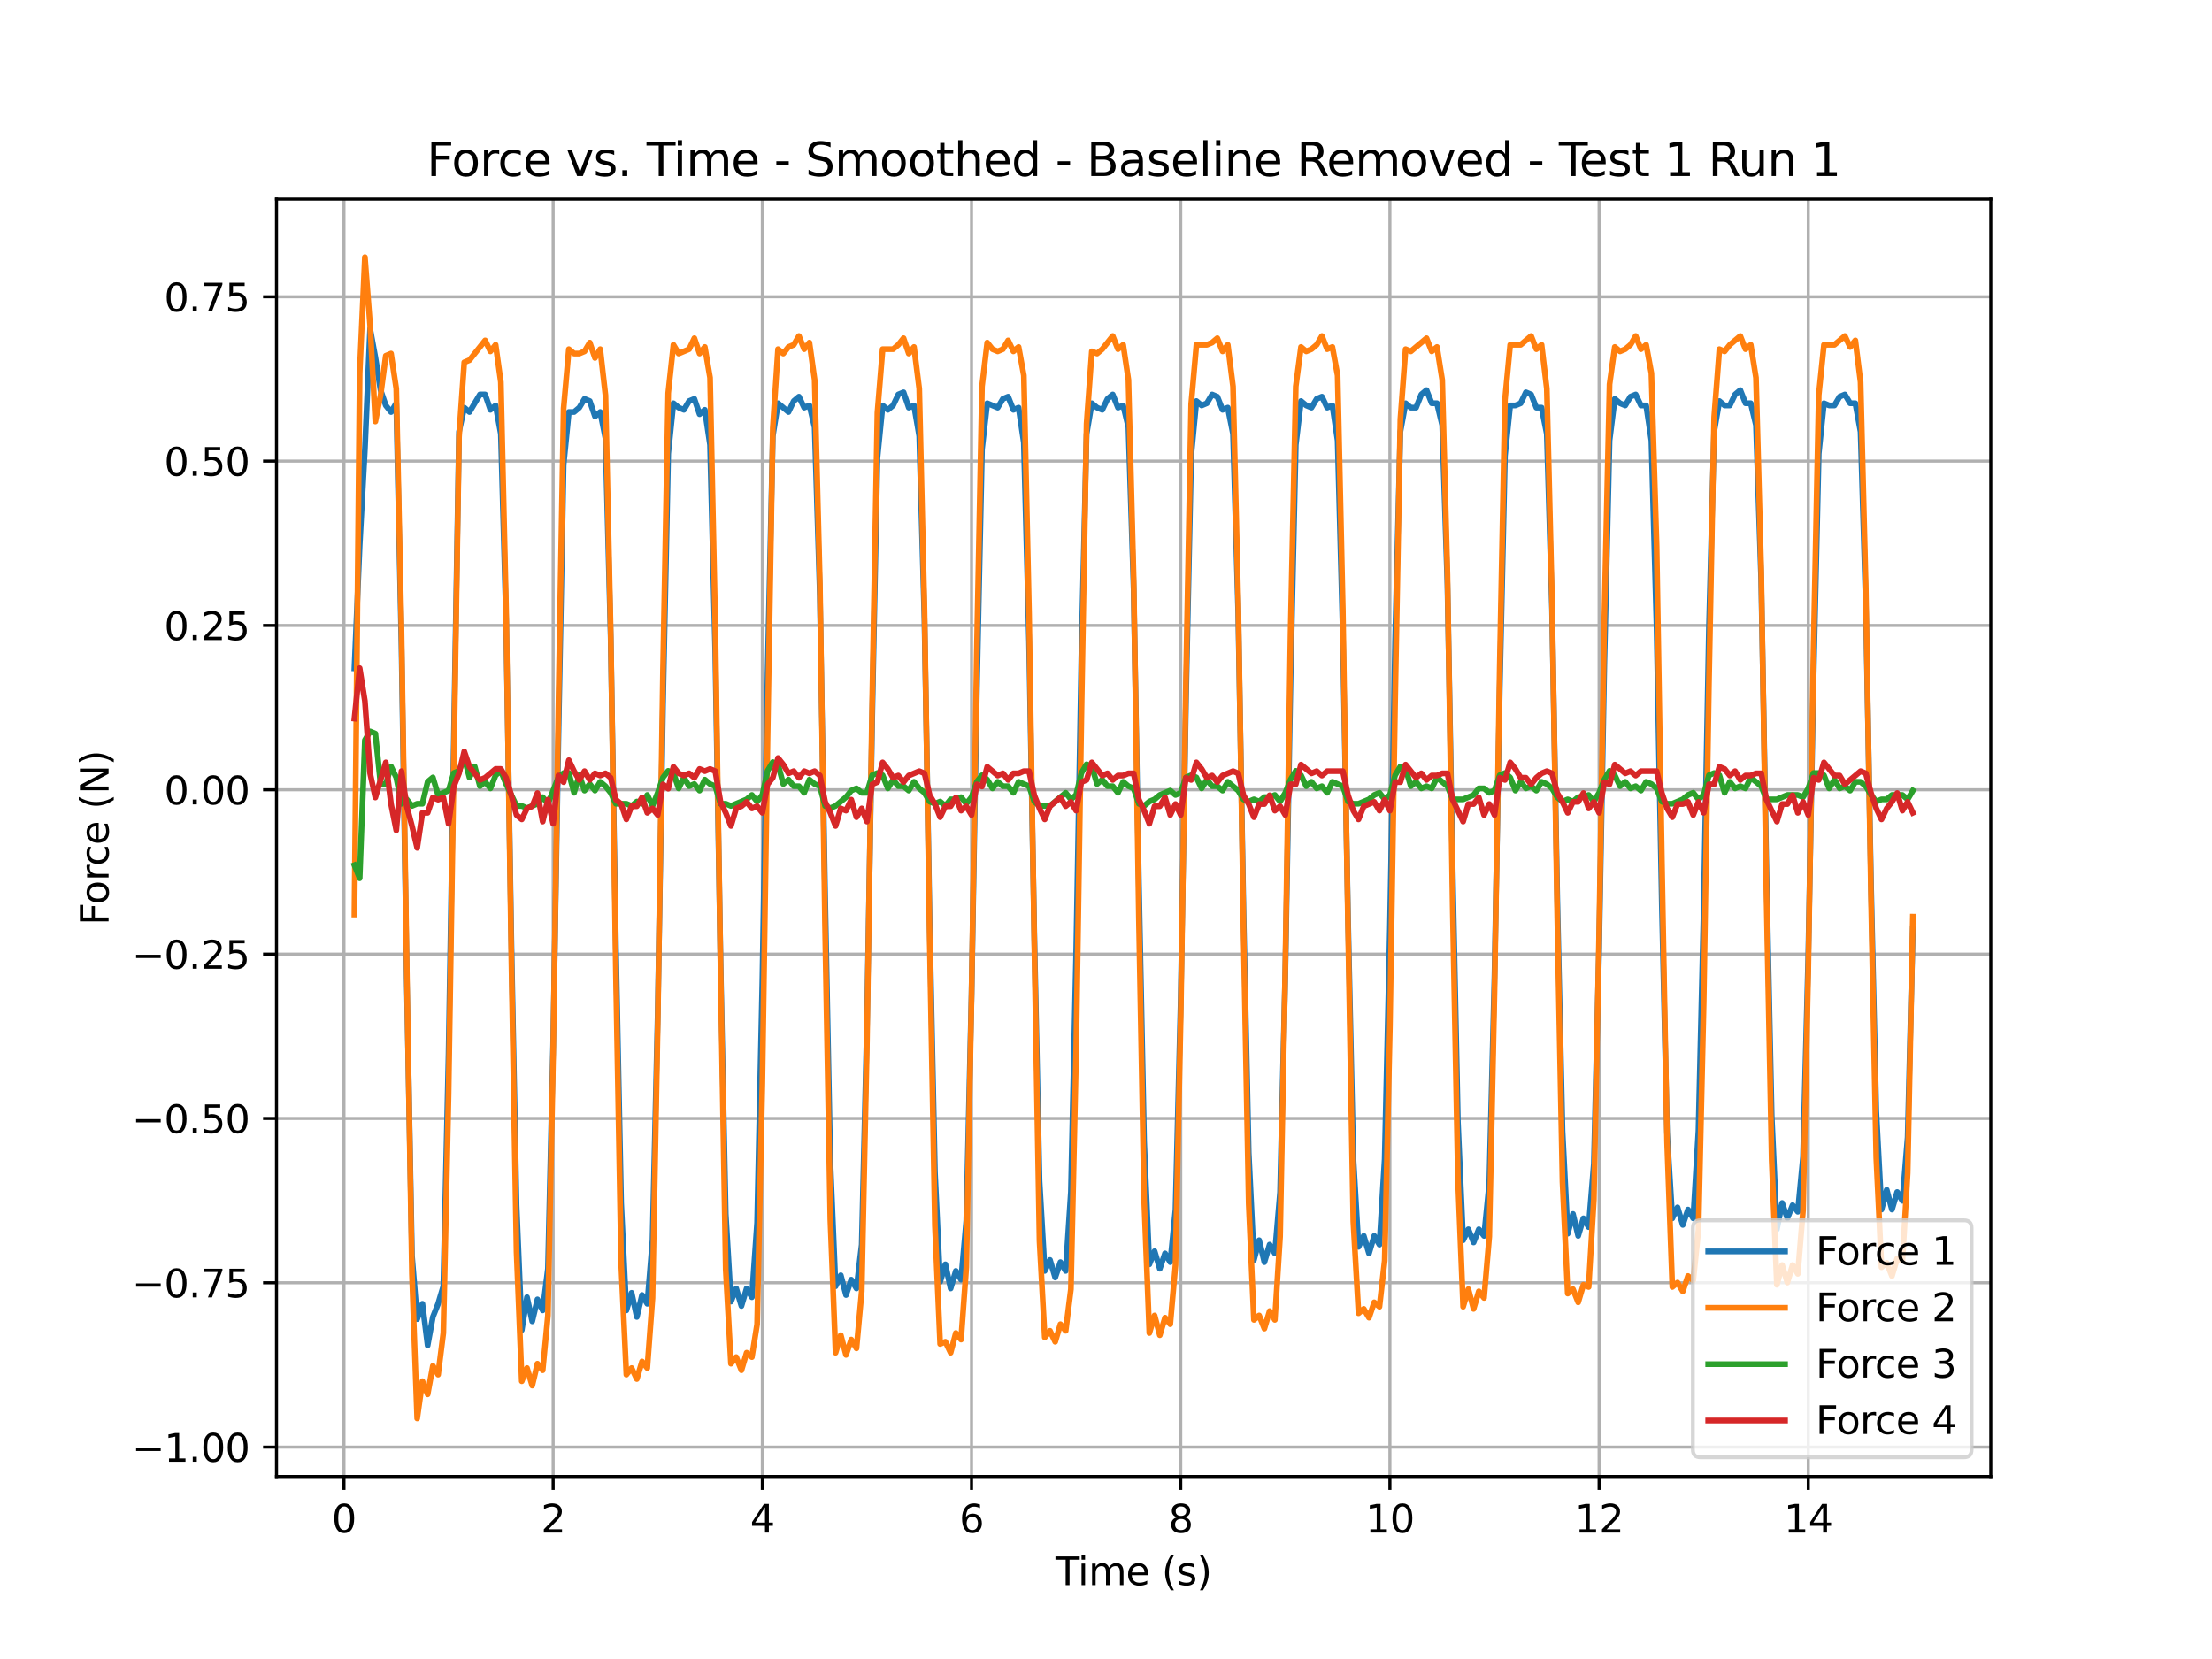 <?xml version="1.0" encoding="utf-8" standalone="no"?>
<!DOCTYPE svg PUBLIC "-//W3C//DTD SVG 1.1//EN"
  "http://www.w3.org/Graphics/SVG/1.1/DTD/svg11.dtd">
<svg xmlns:xlink="http://www.w3.org/1999/xlink" width="576pt" height="432pt" viewBox="0 0 576 432" xmlns="http://www.w3.org/2000/svg" version="1.1">
 <defs>
  <style type="text/css">*{stroke-linejoin: round; stroke-linecap: butt}</style>
 </defs>
 <g id="figure_1">
  <g id="patch_1">
   <path d="M 0 432 
L 576 432 
L 576 0 
L 0 0 
z
" style="fill: #ffffff"/>
  </g>
  <g id="axes_1">
   <g id="patch_2">
    <path d="M 72 384.48 
L 518.4 384.48 
L 518.4 51.84 
L 72 51.84 
z
" style="fill: #ffffff"/>
   </g>
   <g id="matplotlib.axis_1">
    <g id="xtick_1">
     <g id="line2d_1">
      <path d="M 89.567 384.48 
L 89.567 51.84 
" clip-path="url(#pb2ee71cdbc)" style="fill: none; stroke: #b0b0b0; stroke-width: 0.8; stroke-linecap: square"/>
     </g>
     <g id="line2d_2">
      <defs>
       <path id="m344fa60756" d="M 0 0 
L 0 3.5 
" style="stroke: #000000; stroke-width: 0.8"/>
      </defs>
      <g>
       <use xlink:href="#m344fa60756" x="89.567" y="384.48" style="stroke: #000000; stroke-width: 0.8"/>
      </g>
     </g>
     <g id="text_1">
      <!-- 0 -->
      <g transform="translate(86.386 399.078) scale(0.1 -0.1)">
       <defs>
        <path id="DejaVuSans-30" d="M 2034 4250 
Q 1547 4250 1301 3770 
Q 1056 3291 1056 2328 
Q 1056 1369 1301 889 
Q 1547 409 2034 409 
Q 2525 409 2770 889 
Q 3016 1369 3016 2328 
Q 3016 3291 2770 3770 
Q 2525 4250 2034 4250 
z
M 2034 4750 
Q 2819 4750 3233 4129 
Q 3647 3509 3647 2328 
Q 3647 1150 3233 529 
Q 2819 -91 2034 -91 
Q 1250 -91 836 529 
Q 422 1150 422 2328 
Q 422 3509 836 4129 
Q 1250 4750 2034 4750 
z
" transform="scale(0.016)"/>
       </defs>
       <use xlink:href="#DejaVuSans-30"/>
      </g>
     </g>
    </g>
    <g id="xtick_2">
     <g id="line2d_3">
      <path d="M 144.04 384.48 
L 144.04 51.84 
" clip-path="url(#pb2ee71cdbc)" style="fill: none; stroke: #b0b0b0; stroke-width: 0.8; stroke-linecap: square"/>
     </g>
     <g id="line2d_4">
      <g>
       <use xlink:href="#m344fa60756" x="144.04" y="384.48" style="stroke: #000000; stroke-width: 0.8"/>
      </g>
     </g>
     <g id="text_2">
      <!-- 2 -->
      <g transform="translate(140.858 399.078) scale(0.1 -0.1)">
       <defs>
        <path id="DejaVuSans-32" d="M 1228 531 
L 3431 531 
L 3431 0 
L 469 0 
L 469 531 
Q 828 903 1448 1529 
Q 2069 2156 2228 2338 
Q 2531 2678 2651 2914 
Q 2772 3150 2772 3378 
Q 2772 3750 2511 3984 
Q 2250 4219 1831 4219 
Q 1534 4219 1204 4116 
Q 875 4013 500 3803 
L 500 4441 
Q 881 4594 1212 4672 
Q 1544 4750 1819 4750 
Q 2544 4750 2975 4387 
Q 3406 4025 3406 3419 
Q 3406 3131 3298 2873 
Q 3191 2616 2906 2266 
Q 2828 2175 2409 1742 
Q 1991 1309 1228 531 
z
" transform="scale(0.016)"/>
       </defs>
       <use xlink:href="#DejaVuSans-32"/>
      </g>
     </g>
    </g>
    <g id="xtick_3">
     <g id="line2d_5">
      <path d="M 198.512 384.48 
L 198.512 51.84 
" clip-path="url(#pb2ee71cdbc)" style="fill: none; stroke: #b0b0b0; stroke-width: 0.8; stroke-linecap: square"/>
     </g>
     <g id="line2d_6">
      <g>
       <use xlink:href="#m344fa60756" x="198.512" y="384.48" style="stroke: #000000; stroke-width: 0.8"/>
      </g>
     </g>
     <g id="text_3">
      <!-- 4 -->
      <g transform="translate(195.331 399.078) scale(0.1 -0.1)">
       <defs>
        <path id="DejaVuSans-34" d="M 2419 4116 
L 825 1625 
L 2419 1625 
L 2419 4116 
z
M 2253 4666 
L 3047 4666 
L 3047 1625 
L 3713 1625 
L 3713 1100 
L 3047 1100 
L 3047 0 
L 2419 0 
L 2419 1100 
L 313 1100 
L 313 1709 
L 2253 4666 
z
" transform="scale(0.016)"/>
       </defs>
       <use xlink:href="#DejaVuSans-34"/>
      </g>
     </g>
    </g>
    <g id="xtick_4">
     <g id="line2d_7">
      <path d="M 252.984 384.48 
L 252.984 51.84 
" clip-path="url(#pb2ee71cdbc)" style="fill: none; stroke: #b0b0b0; stroke-width: 0.8; stroke-linecap: square"/>
     </g>
     <g id="line2d_8">
      <g>
       <use xlink:href="#m344fa60756" x="252.984" y="384.48" style="stroke: #000000; stroke-width: 0.8"/>
      </g>
     </g>
     <g id="text_4">
      <!-- 6 -->
      <g transform="translate(249.803 399.078) scale(0.1 -0.1)">
       <defs>
        <path id="DejaVuSans-36" d="M 2113 2584 
Q 1688 2584 1439 2293 
Q 1191 2003 1191 1497 
Q 1191 994 1439 701 
Q 1688 409 2113 409 
Q 2538 409 2786 701 
Q 3034 994 3034 1497 
Q 3034 2003 2786 2293 
Q 2538 2584 2113 2584 
z
M 3366 4563 
L 3366 3988 
Q 3128 4100 2886 4159 
Q 2644 4219 2406 4219 
Q 1781 4219 1451 3797 
Q 1122 3375 1075 2522 
Q 1259 2794 1537 2939 
Q 1816 3084 2150 3084 
Q 2853 3084 3261 2657 
Q 3669 2231 3669 1497 
Q 3669 778 3244 343 
Q 2819 -91 2113 -91 
Q 1303 -91 875 529 
Q 447 1150 447 2328 
Q 447 3434 972 4092 
Q 1497 4750 2381 4750 
Q 2619 4750 2861 4703 
Q 3103 4656 3366 4563 
z
" transform="scale(0.016)"/>
       </defs>
       <use xlink:href="#DejaVuSans-36"/>
      </g>
     </g>
    </g>
    <g id="xtick_5">
     <g id="line2d_9">
      <path d="M 307.456 384.48 
L 307.456 51.84 
" clip-path="url(#pb2ee71cdbc)" style="fill: none; stroke: #b0b0b0; stroke-width: 0.8; stroke-linecap: square"/>
     </g>
     <g id="line2d_10">
      <g>
       <use xlink:href="#m344fa60756" x="307.456" y="384.48" style="stroke: #000000; stroke-width: 0.8"/>
      </g>
     </g>
     <g id="text_5">
      <!-- 8 -->
      <g transform="translate(304.275 399.078) scale(0.1 -0.1)">
       <defs>
        <path id="DejaVuSans-38" d="M 2034 2216 
Q 1584 2216 1326 1975 
Q 1069 1734 1069 1313 
Q 1069 891 1326 650 
Q 1584 409 2034 409 
Q 2484 409 2743 651 
Q 3003 894 3003 1313 
Q 3003 1734 2745 1975 
Q 2488 2216 2034 2216 
z
M 1403 2484 
Q 997 2584 770 2862 
Q 544 3141 544 3541 
Q 544 4100 942 4425 
Q 1341 4750 2034 4750 
Q 2731 4750 3128 4425 
Q 3525 4100 3525 3541 
Q 3525 3141 3298 2862 
Q 3072 2584 2669 2484 
Q 3125 2378 3379 2068 
Q 3634 1759 3634 1313 
Q 3634 634 3220 271 
Q 2806 -91 2034 -91 
Q 1263 -91 848 271 
Q 434 634 434 1313 
Q 434 1759 690 2068 
Q 947 2378 1403 2484 
z
M 1172 3481 
Q 1172 3119 1398 2916 
Q 1625 2713 2034 2713 
Q 2441 2713 2670 2916 
Q 2900 3119 2900 3481 
Q 2900 3844 2670 4047 
Q 2441 4250 2034 4250 
Q 1625 4250 1398 4047 
Q 1172 3844 1172 3481 
z
" transform="scale(0.016)"/>
       </defs>
       <use xlink:href="#DejaVuSans-38"/>
      </g>
     </g>
    </g>
    <g id="xtick_6">
     <g id="line2d_11">
      <path d="M 361.928 384.48 
L 361.928 51.84 
" clip-path="url(#pb2ee71cdbc)" style="fill: none; stroke: #b0b0b0; stroke-width: 0.8; stroke-linecap: square"/>
     </g>
     <g id="line2d_12">
      <g>
       <use xlink:href="#m344fa60756" x="361.928" y="384.48" style="stroke: #000000; stroke-width: 0.8"/>
      </g>
     </g>
     <g id="text_6">
      <!-- 10 -->
      <g transform="translate(355.566 399.078) scale(0.1 -0.1)">
       <defs>
        <path id="DejaVuSans-31" d="M 794 531 
L 1825 531 
L 1825 4091 
L 703 3866 
L 703 4441 
L 1819 4666 
L 2450 4666 
L 2450 531 
L 3481 531 
L 3481 0 
L 794 0 
L 794 531 
z
" transform="scale(0.016)"/>
       </defs>
       <use xlink:href="#DejaVuSans-31"/>
       <use xlink:href="#DejaVuSans-30" x="63.623"/>
      </g>
     </g>
    </g>
    <g id="xtick_7">
     <g id="line2d_13">
      <path d="M 416.401 384.48 
L 416.401 51.84 
" clip-path="url(#pb2ee71cdbc)" style="fill: none; stroke: #b0b0b0; stroke-width: 0.8; stroke-linecap: square"/>
     </g>
     <g id="line2d_14">
      <g>
       <use xlink:href="#m344fa60756" x="416.401" y="384.48" style="stroke: #000000; stroke-width: 0.8"/>
      </g>
     </g>
     <g id="text_7">
      <!-- 12 -->
      <g transform="translate(410.038 399.078) scale(0.1 -0.1)">
       <use xlink:href="#DejaVuSans-31"/>
       <use xlink:href="#DejaVuSans-32" x="63.623"/>
      </g>
     </g>
    </g>
    <g id="xtick_8">
     <g id="line2d_15">
      <path d="M 470.873 384.48 
L 470.873 51.84 
" clip-path="url(#pb2ee71cdbc)" style="fill: none; stroke: #b0b0b0; stroke-width: 0.8; stroke-linecap: square"/>
     </g>
     <g id="line2d_16">
      <g>
       <use xlink:href="#m344fa60756" x="470.873" y="384.48" style="stroke: #000000; stroke-width: 0.8"/>
      </g>
     </g>
     <g id="text_8">
      <!-- 14 -->
      <g transform="translate(464.51 399.078) scale(0.1 -0.1)">
       <use xlink:href="#DejaVuSans-31"/>
       <use xlink:href="#DejaVuSans-34" x="63.623"/>
      </g>
     </g>
    </g>
    <g id="text_9">
     <!-- Time (s) -->
     <g transform="translate(274.871 412.757) scale(0.1 -0.1)">
      <defs>
       <path id="DejaVuSans-54" d="M -19 4666 
L 3928 4666 
L 3928 4134 
L 2272 4134 
L 2272 0 
L 1638 0 
L 1638 4134 
L -19 4134 
L -19 4666 
z
" transform="scale(0.016)"/>
       <path id="DejaVuSans-69" d="M 603 3500 
L 1178 3500 
L 1178 0 
L 603 0 
L 603 3500 
z
M 603 4863 
L 1178 4863 
L 1178 4134 
L 603 4134 
L 603 4863 
z
" transform="scale(0.016)"/>
       <path id="DejaVuSans-6d" d="M 3328 2828 
Q 3544 3216 3844 3400 
Q 4144 3584 4550 3584 
Q 5097 3584 5394 3201 
Q 5691 2819 5691 2113 
L 5691 0 
L 5113 0 
L 5113 2094 
Q 5113 2597 4934 2840 
Q 4756 3084 4391 3084 
Q 3944 3084 3684 2787 
Q 3425 2491 3425 1978 
L 3425 0 
L 2847 0 
L 2847 2094 
Q 2847 2600 2669 2842 
Q 2491 3084 2119 3084 
Q 1678 3084 1418 2786 
Q 1159 2488 1159 1978 
L 1159 0 
L 581 0 
L 581 3500 
L 1159 3500 
L 1159 2956 
Q 1356 3278 1631 3431 
Q 1906 3584 2284 3584 
Q 2666 3584 2933 3390 
Q 3200 3197 3328 2828 
z
" transform="scale(0.016)"/>
       <path id="DejaVuSans-65" d="M 3597 1894 
L 3597 1613 
L 953 1613 
Q 991 1019 1311 708 
Q 1631 397 2203 397 
Q 2534 397 2845 478 
Q 3156 559 3463 722 
L 3463 178 
Q 3153 47 2828 -22 
Q 2503 -91 2169 -91 
Q 1331 -91 842 396 
Q 353 884 353 1716 
Q 353 2575 817 3079 
Q 1281 3584 2069 3584 
Q 2775 3584 3186 3129 
Q 3597 2675 3597 1894 
z
M 3022 2063 
Q 3016 2534 2758 2815 
Q 2500 3097 2075 3097 
Q 1594 3097 1305 2825 
Q 1016 2553 972 2059 
L 3022 2063 
z
" transform="scale(0.016)"/>
       <path id="DejaVuSans-20" transform="scale(0.016)"/>
       <path id="DejaVuSans-28" d="M 1984 4856 
Q 1566 4138 1362 3434 
Q 1159 2731 1159 2009 
Q 1159 1288 1364 580 
Q 1569 -128 1984 -844 
L 1484 -844 
Q 1016 -109 783 600 
Q 550 1309 550 2009 
Q 550 2706 781 3412 
Q 1013 4119 1484 4856 
L 1984 4856 
z
" transform="scale(0.016)"/>
       <path id="DejaVuSans-73" d="M 2834 3397 
L 2834 2853 
Q 2591 2978 2328 3040 
Q 2066 3103 1784 3103 
Q 1356 3103 1142 2972 
Q 928 2841 928 2578 
Q 928 2378 1081 2264 
Q 1234 2150 1697 2047 
L 1894 2003 
Q 2506 1872 2764 1633 
Q 3022 1394 3022 966 
Q 3022 478 2636 193 
Q 2250 -91 1575 -91 
Q 1294 -91 989 -36 
Q 684 19 347 128 
L 347 722 
Q 666 556 975 473 
Q 1284 391 1588 391 
Q 1994 391 2212 530 
Q 2431 669 2431 922 
Q 2431 1156 2273 1281 
Q 2116 1406 1581 1522 
L 1381 1569 
Q 847 1681 609 1914 
Q 372 2147 372 2553 
Q 372 3047 722 3315 
Q 1072 3584 1716 3584 
Q 2034 3584 2315 3537 
Q 2597 3491 2834 3397 
z
" transform="scale(0.016)"/>
       <path id="DejaVuSans-29" d="M 513 4856 
L 1013 4856 
Q 1481 4119 1714 3412 
Q 1947 2706 1947 2009 
Q 1947 1309 1714 600 
Q 1481 -109 1013 -844 
L 513 -844 
Q 928 -128 1133 580 
Q 1338 1288 1338 2009 
Q 1338 2731 1133 3434 
Q 928 4138 513 4856 
z
" transform="scale(0.016)"/>
      </defs>
      <use xlink:href="#DejaVuSans-54"/>
      <use xlink:href="#DejaVuSans-69" x="57.959"/>
      <use xlink:href="#DejaVuSans-6d" x="85.742"/>
      <use xlink:href="#DejaVuSans-65" x="183.154"/>
      <use xlink:href="#DejaVuSans-20" x="244.678"/>
      <use xlink:href="#DejaVuSans-28" x="276.465"/>
      <use xlink:href="#DejaVuSans-73" x="315.479"/>
      <use xlink:href="#DejaVuSans-29" x="367.578"/>
     </g>
    </g>
   </g>
   <g id="matplotlib.axis_2">
    <g id="ytick_1">
     <g id="line2d_17">
      <path d="M 72 376.83 
L 518.4 376.83 
" clip-path="url(#pb2ee71cdbc)" style="fill: none; stroke: #b0b0b0; stroke-width: 0.8; stroke-linecap: square"/>
     </g>
     <g id="line2d_18">
      <defs>
       <path id="mae119b5476" d="M 0 0 
L -3.5 0 
" style="stroke: #000000; stroke-width: 0.8"/>
      </defs>
      <g>
       <use xlink:href="#mae119b5476" x="72" y="376.83" style="stroke: #000000; stroke-width: 0.8"/>
      </g>
     </g>
     <g id="text_10">
      <!-- −1.00 -->
      <g transform="translate(34.355 380.63) scale(0.1 -0.1)">
       <defs>
        <path id="DejaVuSans-2212" d="M 678 2272 
L 4684 2272 
L 4684 1741 
L 678 1741 
L 678 2272 
z
" transform="scale(0.016)"/>
        <path id="DejaVuSans-2e" d="M 684 794 
L 1344 794 
L 1344 0 
L 684 0 
L 684 794 
z
" transform="scale(0.016)"/>
       </defs>
       <use xlink:href="#DejaVuSans-2212"/>
       <use xlink:href="#DejaVuSans-31" x="83.789"/>
       <use xlink:href="#DejaVuSans-2e" x="147.412"/>
       <use xlink:href="#DejaVuSans-30" x="179.199"/>
       <use xlink:href="#DejaVuSans-30" x="242.822"/>
      </g>
     </g>
    </g>
    <g id="ytick_2">
     <g id="line2d_19">
      <path d="M 72 334.038 
L 518.4 334.038 
" clip-path="url(#pb2ee71cdbc)" style="fill: none; stroke: #b0b0b0; stroke-width: 0.8; stroke-linecap: square"/>
     </g>
     <g id="line2d_20">
      <g>
       <use xlink:href="#mae119b5476" x="72" y="334.038" style="stroke: #000000; stroke-width: 0.8"/>
      </g>
     </g>
     <g id="text_11">
      <!-- −0.75 -->
      <g transform="translate(34.355 337.837) scale(0.1 -0.1)">
       <defs>
        <path id="DejaVuSans-37" d="M 525 4666 
L 3525 4666 
L 3525 4397 
L 1831 0 
L 1172 0 
L 2766 4134 
L 525 4134 
L 525 4666 
z
" transform="scale(0.016)"/>
        <path id="DejaVuSans-35" d="M 691 4666 
L 3169 4666 
L 3169 4134 
L 1269 4134 
L 1269 2991 
Q 1406 3038 1543 3061 
Q 1681 3084 1819 3084 
Q 2600 3084 3056 2656 
Q 3513 2228 3513 1497 
Q 3513 744 3044 326 
Q 2575 -91 1722 -91 
Q 1428 -91 1123 -41 
Q 819 9 494 109 
L 494 744 
Q 775 591 1075 516 
Q 1375 441 1709 441 
Q 2250 441 2565 725 
Q 2881 1009 2881 1497 
Q 2881 1984 2565 2268 
Q 2250 2553 1709 2553 
Q 1456 2553 1204 2497 
Q 953 2441 691 2322 
L 691 4666 
z
" transform="scale(0.016)"/>
       </defs>
       <use xlink:href="#DejaVuSans-2212"/>
       <use xlink:href="#DejaVuSans-30" x="83.789"/>
       <use xlink:href="#DejaVuSans-2e" x="147.412"/>
       <use xlink:href="#DejaVuSans-37" x="179.199"/>
       <use xlink:href="#DejaVuSans-35" x="242.822"/>
      </g>
     </g>
    </g>
    <g id="ytick_3">
     <g id="line2d_21">
      <path d="M 72 291.245 
L 518.4 291.245 
" clip-path="url(#pb2ee71cdbc)" style="fill: none; stroke: #b0b0b0; stroke-width: 0.8; stroke-linecap: square"/>
     </g>
     <g id="line2d_22">
      <g>
       <use xlink:href="#mae119b5476" x="72" y="291.245" style="stroke: #000000; stroke-width: 0.8"/>
      </g>
     </g>
     <g id="text_12">
      <!-- −0.50 -->
      <g transform="translate(34.355 295.045) scale(0.1 -0.1)">
       <use xlink:href="#DejaVuSans-2212"/>
       <use xlink:href="#DejaVuSans-30" x="83.789"/>
       <use xlink:href="#DejaVuSans-2e" x="147.412"/>
       <use xlink:href="#DejaVuSans-35" x="179.199"/>
       <use xlink:href="#DejaVuSans-30" x="242.822"/>
      </g>
     </g>
    </g>
    <g id="ytick_4">
     <g id="line2d_23">
      <path d="M 72 248.453 
L 518.4 248.453 
" clip-path="url(#pb2ee71cdbc)" style="fill: none; stroke: #b0b0b0; stroke-width: 0.8; stroke-linecap: square"/>
     </g>
     <g id="line2d_24">
      <g>
       <use xlink:href="#mae119b5476" x="72" y="248.453" style="stroke: #000000; stroke-width: 0.8"/>
      </g>
     </g>
     <g id="text_13">
      <!-- −0.25 -->
      <g transform="translate(34.355 252.252) scale(0.1 -0.1)">
       <use xlink:href="#DejaVuSans-2212"/>
       <use xlink:href="#DejaVuSans-30" x="83.789"/>
       <use xlink:href="#DejaVuSans-2e" x="147.412"/>
       <use xlink:href="#DejaVuSans-32" x="179.199"/>
       <use xlink:href="#DejaVuSans-35" x="242.822"/>
      </g>
     </g>
    </g>
    <g id="ytick_5">
     <g id="line2d_25">
      <path d="M 72 205.66 
L 518.4 205.66 
" clip-path="url(#pb2ee71cdbc)" style="fill: none; stroke: #b0b0b0; stroke-width: 0.8; stroke-linecap: square"/>
     </g>
     <g id="line2d_26">
      <g>
       <use xlink:href="#mae119b5476" x="72" y="205.66" style="stroke: #000000; stroke-width: 0.8"/>
      </g>
     </g>
     <g id="text_14">
      <!-- 0.00 -->
      <g transform="translate(42.734 209.46) scale(0.1 -0.1)">
       <use xlink:href="#DejaVuSans-30"/>
       <use xlink:href="#DejaVuSans-2e" x="63.623"/>
       <use xlink:href="#DejaVuSans-30" x="95.41"/>
       <use xlink:href="#DejaVuSans-30" x="159.033"/>
      </g>
     </g>
    </g>
    <g id="ytick_6">
     <g id="line2d_27">
      <path d="M 72 162.868 
L 518.4 162.868 
" clip-path="url(#pb2ee71cdbc)" style="fill: none; stroke: #b0b0b0; stroke-width: 0.8; stroke-linecap: square"/>
     </g>
     <g id="line2d_28">
      <g>
       <use xlink:href="#mae119b5476" x="72" y="162.868" style="stroke: #000000; stroke-width: 0.8"/>
      </g>
     </g>
     <g id="text_15">
      <!-- 0.25 -->
      <g transform="translate(42.734 166.667) scale(0.1 -0.1)">
       <use xlink:href="#DejaVuSans-30"/>
       <use xlink:href="#DejaVuSans-2e" x="63.623"/>
       <use xlink:href="#DejaVuSans-32" x="95.41"/>
       <use xlink:href="#DejaVuSans-35" x="159.033"/>
      </g>
     </g>
    </g>
    <g id="ytick_7">
     <g id="line2d_29">
      <path d="M 72 120.076 
L 518.4 120.076 
" clip-path="url(#pb2ee71cdbc)" style="fill: none; stroke: #b0b0b0; stroke-width: 0.8; stroke-linecap: square"/>
     </g>
     <g id="line2d_30">
      <g>
       <use xlink:href="#mae119b5476" x="72" y="120.076" style="stroke: #000000; stroke-width: 0.8"/>
      </g>
     </g>
     <g id="text_16">
      <!-- 0.50 -->
      <g transform="translate(42.734 123.875) scale(0.1 -0.1)">
       <use xlink:href="#DejaVuSans-30"/>
       <use xlink:href="#DejaVuSans-2e" x="63.623"/>
       <use xlink:href="#DejaVuSans-35" x="95.41"/>
       <use xlink:href="#DejaVuSans-30" x="159.033"/>
      </g>
     </g>
    </g>
    <g id="ytick_8">
     <g id="line2d_31">
      <path d="M 72 77.283 
L 518.4 77.283 
" clip-path="url(#pb2ee71cdbc)" style="fill: none; stroke: #b0b0b0; stroke-width: 0.8; stroke-linecap: square"/>
     </g>
     <g id="line2d_32">
      <g>
       <use xlink:href="#mae119b5476" x="72" y="77.283" style="stroke: #000000; stroke-width: 0.8"/>
      </g>
     </g>
     <g id="text_17">
      <!-- 0.75 -->
      <g transform="translate(42.734 81.082) scale(0.1 -0.1)">
       <use xlink:href="#DejaVuSans-30"/>
       <use xlink:href="#DejaVuSans-2e" x="63.623"/>
       <use xlink:href="#DejaVuSans-37" x="95.41"/>
       <use xlink:href="#DejaVuSans-35" x="159.033"/>
      </g>
     </g>
    </g>
    <g id="text_18">
     <!-- Force (N) -->
     <g transform="translate(28.275 240.914) rotate(-90) scale(0.1 -0.1)">
      <defs>
       <path id="DejaVuSans-46" d="M 628 4666 
L 3309 4666 
L 3309 4134 
L 1259 4134 
L 1259 2759 
L 3109 2759 
L 3109 2228 
L 1259 2228 
L 1259 0 
L 628 0 
L 628 4666 
z
" transform="scale(0.016)"/>
       <path id="DejaVuSans-6f" d="M 1959 3097 
Q 1497 3097 1228 2736 
Q 959 2375 959 1747 
Q 959 1119 1226 758 
Q 1494 397 1959 397 
Q 2419 397 2687 759 
Q 2956 1122 2956 1747 
Q 2956 2369 2687 2733 
Q 2419 3097 1959 3097 
z
M 1959 3584 
Q 2709 3584 3137 3096 
Q 3566 2609 3566 1747 
Q 3566 888 3137 398 
Q 2709 -91 1959 -91 
Q 1206 -91 779 398 
Q 353 888 353 1747 
Q 353 2609 779 3096 
Q 1206 3584 1959 3584 
z
" transform="scale(0.016)"/>
       <path id="DejaVuSans-72" d="M 2631 2963 
Q 2534 3019 2420 3045 
Q 2306 3072 2169 3072 
Q 1681 3072 1420 2755 
Q 1159 2438 1159 1844 
L 1159 0 
L 581 0 
L 581 3500 
L 1159 3500 
L 1159 2956 
Q 1341 3275 1631 3429 
Q 1922 3584 2338 3584 
Q 2397 3584 2469 3576 
Q 2541 3569 2628 3553 
L 2631 2963 
z
" transform="scale(0.016)"/>
       <path id="DejaVuSans-63" d="M 3122 3366 
L 3122 2828 
Q 2878 2963 2633 3030 
Q 2388 3097 2138 3097 
Q 1578 3097 1268 2742 
Q 959 2388 959 1747 
Q 959 1106 1268 751 
Q 1578 397 2138 397 
Q 2388 397 2633 464 
Q 2878 531 3122 666 
L 3122 134 
Q 2881 22 2623 -34 
Q 2366 -91 2075 -91 
Q 1284 -91 818 406 
Q 353 903 353 1747 
Q 353 2603 823 3093 
Q 1294 3584 2113 3584 
Q 2378 3584 2631 3529 
Q 2884 3475 3122 3366 
z
" transform="scale(0.016)"/>
       <path id="DejaVuSans-4e" d="M 628 4666 
L 1478 4666 
L 3547 763 
L 3547 4666 
L 4159 4666 
L 4159 0 
L 3309 0 
L 1241 3903 
L 1241 0 
L 628 0 
L 628 4666 
z
" transform="scale(0.016)"/>
      </defs>
      <use xlink:href="#DejaVuSans-46"/>
      <use xlink:href="#DejaVuSans-6f" x="53.895"/>
      <use xlink:href="#DejaVuSans-72" x="115.076"/>
      <use xlink:href="#DejaVuSans-63" x="153.939"/>
      <use xlink:href="#DejaVuSans-65" x="208.92"/>
      <use xlink:href="#DejaVuSans-20" x="270.443"/>
      <use xlink:href="#DejaVuSans-28" x="302.23"/>
      <use xlink:href="#DejaVuSans-4e" x="341.244"/>
      <use xlink:href="#DejaVuSans-29" x="416.049"/>
     </g>
    </g>
   </g>
   <g id="line2d_33">
    <path d="M 92.291 174.038 
L 93.653 142.086 
L 95.015 116.982 
L 96.376 85.6 
L 97.738 93.018 
L 99.1 101.576 
L 100.462 105.57 
L 101.824 107.282 
L 103.185 105 
L 104.547 168.333 
L 105.909 254.488 
L 107.271 326.95 
L 108.633 343.496 
L 109.994 339.502 
L 111.356 350.343 
L 112.718 342.926 
L 114.08 339.502 
L 115.442 334.938 
L 116.803 274.458 
L 119.527 112.417 
L 120.889 106.141 
L 122.251 107.282 
L 124.974 102.717 
L 126.336 102.717 
L 127.698 106.711 
L 129.06 105.57 
L 130.421 112.988 
L 131.783 161.486 
L 133.145 244.788 
L 134.507 313.827 
L 135.869 346.349 
L 137.231 337.791 
L 138.592 344.067 
L 139.954 338.361 
L 141.316 341.214 
L 142.678 330.373 
L 144.04 272.176 
L 145.401 192.296 
L 146.763 120.976 
L 148.125 107.282 
L 149.487 107.282 
L 150.849 106.141 
L 152.21 103.859 
L 153.572 104.429 
L 154.934 108.423 
L 156.296 107.282 
L 157.658 114.129 
L 159.019 166.05 
L 160.381 246.5 
L 161.743 313.256 
L 163.105 341.214 
L 164.467 336.65 
L 165.828 342.926 
L 167.19 337.22 
L 168.552 339.502 
L 169.914 322.956 
L 171.276 263.617 
L 172.637 183.738 
L 173.999 118.123 
L 175.361 105 
L 176.723 106.141 
L 178.085 106.711 
L 179.446 104.429 
L 180.808 103.859 
L 182.17 107.853 
L 183.532 106.711 
L 184.894 115.84 
L 186.256 170.044 
L 187.617 250.494 
L 188.979 316.109 
L 190.341 338.932 
L 191.703 335.508 
L 193.065 340.073 
L 194.426 335.508 
L 195.788 337.791 
L 197.15 318.391 
L 198.512 255.629 
L 199.874 175.179 
L 201.235 113.558 
L 202.597 105 
L 205.321 107.282 
L 206.683 104.429 
L 208.044 103.288 
L 209.406 106.141 
L 210.768 105.57 
L 212.13 111.276 
L 213.492 155.21 
L 214.853 233.377 
L 216.215 302.416 
L 217.577 334.938 
L 218.939 332.085 
L 220.301 337.22 
L 221.662 333.226 
L 223.024 335.508 
L 224.386 324.097 
L 225.748 267.04 
L 227.11 187.161 
L 228.472 119.264 
L 229.833 105.57 
L 231.195 106.711 
L 232.557 105.57 
L 233.919 102.717 
L 235.281 102.147 
L 236.642 106.141 
L 238.004 105.57 
L 239.366 113.558 
L 240.728 161.486 
L 242.09 240.794 
L 243.451 305.268 
L 244.813 333.797 
L 246.175 329.232 
L 247.537 335.508 
L 248.899 330.944 
L 250.26 333.226 
L 251.622 317.821 
L 252.984 259.053 
L 254.346 180.885 
L 255.708 116.982 
L 257.069 105 
L 259.793 106.141 
L 261.155 103.859 
L 262.517 103.288 
L 263.878 106.711 
L 265.24 106.141 
L 266.602 115.27 
L 267.964 167.191 
L 269.326 243.647 
L 270.687 307.551 
L 272.049 330.944 
L 273.411 328.091 
L 274.773 332.656 
L 276.135 328.662 
L 277.497 330.944 
L 278.858 310.403 
L 280.22 248.782 
L 281.582 171.185 
L 282.944 112.988 
L 284.306 105 
L 285.667 106.141 
L 287.029 106.711 
L 288.391 103.859 
L 289.753 102.717 
L 291.115 106.141 
L 292.476 105.57 
L 293.838 111.276 
L 295.2 153.498 
L 296.562 229.954 
L 297.924 297.28 
L 299.285 329.232 
L 300.647 325.809 
L 302.009 330.373 
L 303.371 326.379 
L 304.733 328.662 
L 306.094 314.968 
L 307.456 260.194 
L 308.818 182.597 
L 310.18 118.693 
L 311.542 104.429 
L 312.903 105.57 
L 314.265 105 
L 315.627 102.717 
L 316.989 103.288 
L 318.351 106.711 
L 319.713 106.141 
L 321.074 112.988 
L 322.436 159.774 
L 323.798 237.371 
L 325.16 300.133 
L 326.522 328.091 
L 327.883 322.956 
L 329.245 328.662 
L 330.607 324.097 
L 331.969 326.379 
L 333.331 310.403 
L 334.692 253.347 
L 336.054 176.891 
L 337.416 115.84 
L 338.778 104.429 
L 340.14 105.57 
L 341.501 106.141 
L 342.863 103.859 
L 344.225 103.288 
L 345.587 106.141 
L 346.949 105.57 
L 348.31 114.699 
L 349.672 165.48 
L 351.034 239.653 
L 352.396 301.274 
L 353.758 324.668 
L 355.119 321.815 
L 356.481 326.379 
L 357.843 321.815 
L 359.205 324.097 
L 360.567 301.845 
L 361.928 241.936 
L 363.29 166.621 
L 364.652 112.417 
L 366.014 105 
L 367.376 106.141 
L 368.738 106.141 
L 370.099 102.717 
L 371.461 101.576 
L 372.823 105 
L 374.185 105 
L 375.547 110.705 
L 376.908 152.357 
L 378.27 226.53 
L 379.632 292.145 
L 380.994 322.956 
L 382.356 320.103 
L 383.717 323.526 
L 385.079 320.103 
L 386.441 321.815 
L 387.803 308.121 
L 389.165 253.917 
L 390.526 179.744 
L 391.888 118.693 
L 393.25 105.57 
L 394.612 105.57 
L 395.974 105 
L 397.335 102.147 
L 398.697 102.717 
L 400.059 106.141 
L 401.421 106.141 
L 402.783 112.988 
L 404.144 158.633 
L 405.506 233.948 
L 406.868 294.428 
L 408.23 321.244 
L 409.592 316.109 
L 410.954 321.815 
L 412.315 317.25 
L 413.677 319.533 
L 415.039 302.986 
L 416.401 247.071 
L 417.763 172.897 
L 419.124 114.699 
L 420.486 103.859 
L 421.848 105 
L 423.21 105.57 
L 424.572 103.288 
L 425.933 102.717 
L 427.295 105.57 
L 428.657 105.57 
L 430.019 114.699 
L 431.381 163.768 
L 432.742 235.659 
L 434.104 294.998 
L 435.466 317.25 
L 436.828 314.397 
L 438.19 318.962 
L 439.551 314.968 
L 440.913 317.25 
L 442.275 294.428 
L 443.637 236.8 
L 444.999 163.768 
L 446.36 112.417 
L 447.722 104.429 
L 449.084 105.57 
L 450.446 105.57 
L 451.808 102.717 
L 453.169 101.576 
L 454.531 105 
L 455.893 105 
L 457.255 110.705 
L 458.617 151.216 
L 459.979 227.101 
L 461.34 290.434 
L 462.702 320.103 
L 464.064 313.256 
L 465.426 317.25 
L 466.788 313.827 
L 468.149 315.539 
L 469.511 301.274 
L 470.873 248.782 
L 472.235 176.891 
L 473.597 118.123 
L 474.958 105 
L 476.32 105.57 
L 477.682 105.57 
L 479.044 103.288 
L 480.406 102.717 
L 481.767 105 
L 483.129 105 
L 484.491 112.417 
L 485.853 157.492 
L 487.215 230.524 
L 488.576 289.293 
L 489.938 314.968 
L 491.3 309.833 
L 492.662 314.968 
L 494.024 310.403 
L 495.385 312.686 
L 496.747 296.139 
L 498.109 241.936 
L 498.109 241.936 
" clip-path="url(#pb2ee71cdbc)" style="fill: none; stroke: #1f77b4; stroke-width: 1.5; stroke-linecap: square"/>
   </g>
   <g id="line2d_34">
    <path d="M 92.291 238.13 
L 93.653 97.2 
L 95.015 66.96 
L 96.376 84.648 
L 97.738 109.752 
L 99.1 102.906 
L 100.462 92.635 
L 101.824 92.065 
L 103.185 101.194 
L 104.547 164.527 
L 105.909 251.823 
L 107.271 331.703 
L 108.633 369.36 
L 109.994 359.66 
L 111.356 363.084 
L 112.718 355.666 
L 114.08 357.949 
L 115.442 347.108 
L 116.803 284.916 
L 119.527 113.746 
L 120.889 94.347 
L 122.251 93.777 
L 126.336 88.642 
L 127.698 91.494 
L 129.06 89.783 
L 130.421 99.482 
L 131.783 158.821 
L 133.145 248.971 
L 134.507 325.997 
L 135.869 359.66 
L 137.231 356.237 
L 138.592 360.802 
L 139.954 355.096 
L 141.316 356.808 
L 142.678 342.543 
L 144.04 274.646 
L 145.401 184.497 
L 146.763 106.329 
L 148.125 90.924 
L 149.487 92.065 
L 150.849 92.065 
L 152.21 91.494 
L 153.572 89.212 
L 154.934 93.206 
L 156.296 90.924 
L 157.658 102.906 
L 159.019 164.527 
L 160.381 253.535 
L 161.743 328.85 
L 163.105 357.949 
L 164.467 356.237 
L 165.828 359.09 
L 167.19 354.525 
L 168.552 356.237 
L 169.914 337.979 
L 171.276 266.088 
L 172.637 174.797 
L 173.999 102.335 
L 175.361 89.783 
L 176.723 92.065 
L 179.446 90.924 
L 180.808 88.071 
L 182.17 92.065 
L 183.532 90.353 
L 184.894 98.341 
L 186.256 162.815 
L 187.617 251.823 
L 188.979 330.562 
L 190.341 355.096 
L 191.703 353.384 
L 193.065 356.808 
L 194.426 352.243 
L 195.788 353.384 
L 197.15 344.826 
L 198.512 282.063 
L 199.874 191.914 
L 201.235 111.464 
L 202.597 90.924 
L 203.959 92.065 
L 205.321 90.353 
L 206.683 89.783 
L 208.044 87.5 
L 209.406 90.924 
L 210.768 89.212 
L 212.13 98.912 
L 213.492 151.974 
L 214.853 242.124 
L 216.215 317.438 
L 217.577 352.243 
L 218.939 347.678 
L 220.301 352.814 
L 221.662 348.82 
L 223.024 351.102 
L 224.386 336.267 
L 225.748 271.223 
L 227.11 182.785 
L 228.472 107.47 
L 229.833 90.924 
L 232.557 90.924 
L 233.919 89.783 
L 235.281 88.071 
L 236.642 92.065 
L 238.004 90.353 
L 239.366 101.194 
L 240.728 158.821 
L 242.09 244.977 
L 243.451 319.15 
L 244.813 349.961 
L 246.175 349.39 
L 247.537 352.243 
L 248.899 347.108 
L 250.26 348.82 
L 251.622 329.991 
L 252.984 259.241 
L 254.346 170.232 
L 255.708 100.623 
L 257.069 89.212 
L 258.431 90.924 
L 259.793 91.494 
L 261.155 90.924 
L 262.517 88.642 
L 263.878 91.494 
L 265.24 90.353 
L 266.602 97.771 
L 267.964 159.962 
L 269.326 245.547 
L 270.687 323.144 
L 272.049 348.249 
L 273.411 346.537 
L 274.773 349.39 
L 276.135 344.826 
L 277.497 346.537 
L 278.858 335.697 
L 280.22 274.075 
L 281.582 186.779 
L 282.944 110.323 
L 284.306 91.494 
L 285.667 92.065 
L 287.029 90.924 
L 289.753 87.5 
L 291.115 90.924 
L 292.476 89.783 
L 293.838 98.912 
L 295.2 150.833 
L 296.562 239.271 
L 297.924 312.303 
L 299.285 347.108 
L 300.647 342.543 
L 302.009 347.678 
L 303.371 343.114 
L 304.733 344.826 
L 306.094 329.42 
L 307.456 264.376 
L 308.818 177.65 
L 310.18 105.188 
L 311.542 89.783 
L 314.265 89.783 
L 315.627 89.212 
L 316.989 88.071 
L 318.351 91.494 
L 319.713 89.783 
L 321.074 100.623 
L 322.436 157.109 
L 323.798 241.553 
L 325.16 313.445 
L 326.522 343.685 
L 327.883 342.543 
L 329.245 345.967 
L 330.607 341.402 
L 331.969 343.685 
L 333.331 322.003 
L 334.692 251.823 
L 336.054 165.097 
L 337.416 100.623 
L 338.778 90.353 
L 340.14 91.494 
L 341.501 90.924 
L 342.863 89.783 
L 344.225 87.5 
L 345.587 90.924 
L 346.949 90.353 
L 348.31 97.771 
L 349.672 158.821 
L 351.034 242.124 
L 352.396 318.009 
L 353.758 341.973 
L 355.119 340.832 
L 356.481 343.114 
L 357.843 339.12 
L 359.205 340.261 
L 360.567 328.279 
L 361.928 267.229 
L 363.29 182.214 
L 364.652 109.182 
L 366.014 90.924 
L 367.376 91.494 
L 371.461 88.071 
L 372.823 91.494 
L 374.185 90.353 
L 375.547 98.912 
L 376.908 149.692 
L 378.27 235.848 
L 379.632 306.598 
L 380.994 340.261 
L 382.356 335.697 
L 383.717 340.832 
L 385.079 336.267 
L 386.441 337.979 
L 387.803 322.003 
L 389.165 258.1 
L 390.526 173.656 
L 391.888 104.047 
L 393.25 89.783 
L 395.974 89.783 
L 398.697 87.5 
L 400.059 90.924 
L 401.421 89.783 
L 402.783 101.194 
L 404.144 156.539 
L 405.506 238.7 
L 406.868 307.739 
L 408.23 336.838 
L 409.592 335.697 
L 410.954 339.12 
L 412.315 334.555 
L 413.677 335.126 
L 415.039 312.303 
L 416.401 243.835 
L 417.763 161.103 
L 419.124 100.053 
L 420.486 90.353 
L 421.848 91.494 
L 423.21 90.924 
L 424.572 89.783 
L 425.933 87.5 
L 427.295 90.924 
L 428.657 89.783 
L 430.019 97.2 
L 431.381 142.275 
L 432.742 223.866 
L 434.104 297.469 
L 435.466 335.126 
L 436.828 333.985 
L 438.19 336.267 
L 439.551 332.273 
L 440.913 333.414 
L 442.275 320.291 
L 443.637 260.952 
L 444.999 178.22 
L 446.36 108.611 
L 447.722 90.924 
L 449.084 91.494 
L 450.446 89.783 
L 453.169 87.5 
L 454.531 90.924 
L 455.893 89.783 
L 457.255 98.341 
L 458.617 148.551 
L 459.979 232.995 
L 461.34 302.033 
L 462.702 334.555 
L 464.064 329.42 
L 465.426 333.985 
L 466.788 329.42 
L 468.149 331.703 
L 469.511 315.156 
L 470.873 252.394 
L 472.235 169.662 
L 473.597 102.906 
L 474.958 89.783 
L 477.682 89.783 
L 480.406 87.5 
L 481.767 90.353 
L 483.129 88.642 
L 484.491 99.482 
L 485.853 153.686 
L 487.215 234.136 
L 488.576 301.463 
L 489.938 329.991 
L 491.3 328.85 
L 492.662 332.273 
L 494.024 327.709 
L 495.385 328.279 
L 496.747 305.457 
L 498.109 238.7 
L 498.109 238.7 
" clip-path="url(#pb2ee71cdbc)" style="fill: none; stroke: #ff7f0e; stroke-width: 1.5; stroke-linecap: square"/>
   </g>
   <g id="line2d_35">
    <path d="M 92.291 225.266 
L 93.653 228.689 
L 95.015 192.743 
L 96.376 190.461 
L 97.738 191.032 
L 99.1 204.155 
L 100.462 204.155 
L 101.824 199.59 
L 103.185 202.443 
L 104.547 209.29 
L 105.909 208.149 
L 107.271 209.86 
L 108.633 209.29 
L 109.994 209.29 
L 111.356 203.584 
L 112.718 202.443 
L 114.08 207.007 
L 116.803 205.866 
L 118.165 201.302 
L 119.527 200.731 
L 120.889 197.308 
L 122.251 202.443 
L 123.612 199.59 
L 124.974 204.725 
L 126.336 203.584 
L 127.698 205.296 
L 129.06 201.872 
L 130.421 200.731 
L 131.783 204.155 
L 134.507 209.86 
L 135.869 209.86 
L 137.231 210.431 
L 139.954 209.29 
L 141.316 207.578 
L 142.678 209.29 
L 145.401 202.443 
L 146.763 201.302 
L 148.125 201.302 
L 149.487 206.437 
L 150.849 201.872 
L 152.21 205.866 
L 153.572 204.155 
L 154.934 205.866 
L 156.296 203.584 
L 157.658 204.725 
L 159.019 206.437 
L 160.381 209.29 
L 163.105 209.29 
L 164.467 209.86 
L 165.828 208.719 
L 167.19 209.29 
L 168.552 207.007 
L 169.914 209.86 
L 171.276 206.437 
L 172.637 202.443 
L 173.999 200.731 
L 175.361 201.302 
L 176.723 205.296 
L 178.085 202.443 
L 179.446 204.725 
L 180.808 204.155 
L 182.17 205.866 
L 183.532 203.014 
L 184.894 204.155 
L 186.256 204.725 
L 187.617 209.29 
L 188.979 209.29 
L 190.341 209.86 
L 194.426 208.149 
L 195.788 207.007 
L 197.15 208.719 
L 198.512 207.007 
L 199.874 200.731 
L 201.235 198.449 
L 202.597 199.02 
L 203.959 204.155 
L 205.321 203.014 
L 206.683 204.725 
L 208.044 204.725 
L 209.406 206.437 
L 210.768 203.014 
L 212.13 204.155 
L 213.492 204.725 
L 214.853 209.86 
L 216.215 210.431 
L 217.577 209.86 
L 220.301 207.578 
L 221.662 205.866 
L 223.024 205.296 
L 224.386 206.437 
L 225.748 206.437 
L 227.11 201.872 
L 228.472 201.302 
L 229.833 201.872 
L 231.195 205.296 
L 232.557 203.014 
L 233.919 204.725 
L 235.281 204.725 
L 236.642 205.866 
L 238.004 203.584 
L 239.366 205.296 
L 240.728 206.437 
L 242.09 208.719 
L 243.451 209.29 
L 244.813 208.719 
L 246.175 209.86 
L 247.537 208.149 
L 248.899 208.149 
L 250.26 207.578 
L 251.622 209.29 
L 252.984 207.578 
L 254.346 203.584 
L 255.708 201.872 
L 257.069 203.014 
L 258.431 205.296 
L 259.793 203.584 
L 261.155 204.725 
L 262.517 204.725 
L 263.878 206.437 
L 265.24 203.584 
L 267.964 204.725 
L 269.326 208.719 
L 270.687 209.86 
L 273.411 209.86 
L 277.497 206.437 
L 278.858 208.149 
L 280.22 207.007 
L 281.582 201.302 
L 282.944 199.02 
L 284.306 199.59 
L 285.667 204.155 
L 287.029 203.014 
L 288.391 204.725 
L 289.753 204.725 
L 291.115 206.437 
L 292.476 203.584 
L 293.838 204.725 
L 295.2 205.296 
L 296.562 209.29 
L 297.924 209.86 
L 299.285 208.719 
L 300.647 208.149 
L 302.009 207.007 
L 304.733 205.866 
L 306.094 207.007 
L 307.456 206.437 
L 308.818 202.443 
L 310.18 201.872 
L 311.542 202.443 
L 312.903 205.296 
L 314.265 203.014 
L 315.627 204.725 
L 316.989 204.725 
L 318.351 205.866 
L 319.713 203.584 
L 322.436 205.866 
L 323.798 208.149 
L 325.16 208.719 
L 326.522 208.149 
L 327.883 208.719 
L 329.245 207.578 
L 330.607 207.578 
L 331.969 207.007 
L 333.331 208.719 
L 334.692 206.437 
L 336.054 203.014 
L 337.416 200.731 
L 338.778 201.872 
L 340.14 204.725 
L 341.501 203.584 
L 342.863 205.296 
L 344.225 204.725 
L 345.587 206.437 
L 346.949 203.584 
L 349.672 204.725 
L 351.034 208.719 
L 352.396 209.29 
L 353.758 209.29 
L 356.481 208.149 
L 357.843 207.007 
L 359.205 206.437 
L 360.567 208.149 
L 361.928 207.007 
L 363.29 201.872 
L 364.652 199.59 
L 366.014 200.161 
L 367.376 204.725 
L 368.738 203.584 
L 370.099 205.296 
L 371.461 204.725 
L 372.823 205.296 
L 374.185 202.443 
L 376.908 204.725 
L 378.27 208.149 
L 380.994 208.149 
L 383.717 207.007 
L 385.079 205.296 
L 386.441 205.296 
L 387.803 206.437 
L 389.165 205.866 
L 390.526 201.872 
L 391.888 201.302 
L 393.25 202.443 
L 394.612 205.866 
L 395.974 203.584 
L 397.335 205.296 
L 398.697 204.725 
L 400.059 205.866 
L 401.421 203.584 
L 402.783 204.155 
L 404.144 205.296 
L 405.506 207.578 
L 406.868 208.719 
L 408.23 208.149 
L 409.592 208.719 
L 410.954 207.578 
L 412.315 207.578 
L 413.677 207.007 
L 415.039 208.719 
L 416.401 206.437 
L 417.763 203.014 
L 419.124 200.731 
L 420.486 201.872 
L 421.848 204.725 
L 423.21 203.584 
L 424.572 205.296 
L 425.933 204.725 
L 427.295 205.866 
L 428.657 203.584 
L 430.019 204.155 
L 431.381 205.296 
L 432.742 208.719 
L 434.104 209.29 
L 435.466 209.29 
L 438.19 208.149 
L 439.551 207.007 
L 440.913 206.437 
L 442.275 208.149 
L 443.637 207.007 
L 444.999 201.872 
L 446.36 201.302 
L 447.722 201.872 
L 449.084 206.437 
L 450.446 203.584 
L 451.808 205.296 
L 453.169 204.725 
L 454.531 205.296 
L 455.893 202.443 
L 458.617 204.725 
L 459.979 208.149 
L 462.702 208.149 
L 465.426 207.007 
L 468.149 207.007 
L 469.511 207.578 
L 470.873 205.296 
L 472.235 201.302 
L 473.597 201.302 
L 474.958 201.872 
L 476.32 205.296 
L 477.682 203.014 
L 479.044 205.296 
L 480.406 204.725 
L 481.767 205.866 
L 483.129 203.584 
L 484.491 203.584 
L 485.853 204.725 
L 487.215 207.007 
L 488.576 208.719 
L 489.938 208.149 
L 491.3 208.149 
L 492.662 207.007 
L 495.385 207.007 
L 496.747 208.149 
L 498.109 205.866 
L 498.109 205.866 
" clip-path="url(#pb2ee71cdbc)" style="fill: none; stroke: #2ca02c; stroke-width: 1.5; stroke-linecap: square"/>
   </g>
   <g id="line2d_36">
    <path d="M 92.291 187.114 
L 93.653 173.991 
L 95.015 182.55 
L 96.376 201.378 
L 97.738 207.655 
L 100.462 198.525 
L 101.824 209.366 
L 103.185 216.213 
L 104.547 200.808 
L 105.909 209.937 
L 107.271 215.072 
L 108.633 220.778 
L 109.994 211.648 
L 111.356 211.648 
L 112.718 207.655 
L 114.08 208.225 
L 115.442 207.655 
L 116.803 214.501 
L 118.165 204.802 
L 119.527 201.378 
L 120.889 195.673 
L 122.251 199.667 
L 124.974 203.09 
L 126.336 202.519 
L 129.06 200.237 
L 130.421 200.237 
L 131.783 202.519 
L 133.145 207.084 
L 134.507 212.219 
L 135.869 213.36 
L 137.231 210.507 
L 138.592 209.937 
L 139.954 206.513 
L 141.316 213.931 
L 142.678 208.225 
L 144.04 214.501 
L 145.401 201.949 
L 146.763 203.661 
L 148.125 197.955 
L 149.487 200.808 
L 150.849 203.09 
L 152.21 200.808 
L 153.572 203.09 
L 154.934 201.378 
L 156.296 201.949 
L 157.658 201.378 
L 159.019 202.519 
L 160.381 208.225 
L 161.743 209.366 
L 163.105 213.36 
L 164.467 209.937 
L 165.828 209.937 
L 167.19 207.655 
L 168.552 211.648 
L 169.914 210.507 
L 171.276 212.219 
L 172.637 204.231 
L 173.999 205.372 
L 175.361 199.667 
L 176.723 201.378 
L 178.085 201.949 
L 179.446 201.378 
L 180.808 202.519 
L 182.17 200.237 
L 183.532 200.808 
L 184.894 200.237 
L 186.256 200.808 
L 187.617 208.796 
L 188.979 211.648 
L 190.341 215.072 
L 191.703 210.507 
L 193.065 209.937 
L 194.426 208.796 
L 195.788 210.507 
L 197.15 209.937 
L 198.512 211.648 
L 199.874 204.231 
L 201.235 202.519 
L 202.597 197.384 
L 203.959 199.096 
L 205.321 201.378 
L 206.683 200.808 
L 208.044 202.519 
L 209.406 200.808 
L 210.768 201.378 
L 212.13 200.808 
L 213.492 201.949 
L 214.853 208.796 
L 216.215 211.648 
L 217.577 215.072 
L 218.939 210.507 
L 220.301 211.078 
L 221.662 208.225 
L 223.024 212.79 
L 224.386 210.507 
L 225.748 213.931 
L 227.11 204.231 
L 228.472 203.661 
L 229.833 198.525 
L 231.195 200.237 
L 232.557 202.519 
L 233.919 201.949 
L 235.281 203.661 
L 236.642 201.949 
L 239.366 200.808 
L 240.728 201.378 
L 242.09 207.084 
L 243.451 209.366 
L 244.813 212.79 
L 246.175 209.937 
L 247.537 209.937 
L 248.899 207.655 
L 250.26 211.078 
L 251.622 209.937 
L 252.984 212.219 
L 254.346 204.231 
L 255.708 204.802 
L 257.069 199.667 
L 259.793 201.949 
L 261.155 201.378 
L 262.517 203.09 
L 263.878 201.378 
L 265.24 201.378 
L 266.602 200.808 
L 267.964 200.808 
L 269.326 207.084 
L 270.687 210.507 
L 272.049 213.36 
L 273.411 209.937 
L 276.135 207.655 
L 277.497 209.937 
L 278.858 208.796 
L 280.22 211.078 
L 281.582 203.661 
L 282.944 203.09 
L 284.306 198.525 
L 287.029 201.949 
L 288.391 201.378 
L 289.753 203.09 
L 291.115 201.949 
L 292.476 201.949 
L 293.838 201.378 
L 295.2 201.378 
L 296.562 208.225 
L 297.924 211.078 
L 299.285 214.501 
L 300.647 209.937 
L 302.009 209.937 
L 303.371 207.655 
L 304.733 212.219 
L 306.094 209.366 
L 307.456 212.219 
L 308.818 202.519 
L 310.18 203.09 
L 311.542 198.525 
L 312.903 200.237 
L 314.265 202.519 
L 315.627 201.949 
L 316.989 203.661 
L 318.351 201.949 
L 321.074 200.808 
L 322.436 201.378 
L 323.798 207.084 
L 325.16 209.366 
L 326.522 212.79 
L 327.883 209.366 
L 329.245 209.366 
L 330.607 207.084 
L 331.969 211.078 
L 333.331 209.937 
L 334.692 212.219 
L 336.054 204.231 
L 337.416 204.231 
L 338.778 199.096 
L 341.501 201.378 
L 342.863 200.808 
L 344.225 201.949 
L 345.587 200.808 
L 349.672 200.808 
L 351.034 207.084 
L 352.396 211.078 
L 353.758 213.36 
L 355.119 209.937 
L 357.843 208.796 
L 359.205 211.078 
L 360.567 208.225 
L 361.928 211.078 
L 363.29 203.661 
L 364.652 203.661 
L 366.014 199.096 
L 368.738 202.519 
L 370.099 201.378 
L 371.461 203.09 
L 372.823 201.949 
L 374.185 201.949 
L 375.547 201.378 
L 376.908 201.378 
L 378.27 208.225 
L 380.994 213.931 
L 382.356 209.366 
L 383.717 209.366 
L 385.079 207.655 
L 386.441 212.219 
L 387.803 209.366 
L 389.165 212.219 
L 390.526 202.519 
L 391.888 203.09 
L 393.25 198.525 
L 394.612 200.237 
L 395.974 202.519 
L 397.335 202.519 
L 398.697 204.231 
L 400.059 202.519 
L 401.421 201.378 
L 402.783 200.808 
L 404.144 201.378 
L 405.506 206.513 
L 406.868 208.796 
L 408.23 211.648 
L 409.592 208.796 
L 410.954 208.796 
L 412.315 206.513 
L 413.677 210.507 
L 415.039 208.796 
L 416.401 211.648 
L 417.763 203.661 
L 419.124 204.231 
L 420.486 199.096 
L 423.21 201.378 
L 424.572 200.808 
L 425.933 201.949 
L 427.295 200.808 
L 431.381 200.808 
L 432.742 206.513 
L 434.104 210.507 
L 435.466 212.79 
L 436.828 209.366 
L 438.19 209.366 
L 439.551 208.796 
L 440.913 212.219 
L 442.275 208.796 
L 443.637 211.648 
L 444.999 204.231 
L 446.36 204.231 
L 447.722 199.667 
L 449.084 200.237 
L 450.446 201.949 
L 451.808 200.808 
L 453.169 203.09 
L 454.531 201.949 
L 455.893 201.949 
L 457.255 201.378 
L 458.617 201.378 
L 459.979 208.225 
L 462.702 213.931 
L 464.064 209.366 
L 465.426 209.366 
L 466.788 207.084 
L 468.149 211.648 
L 469.511 208.796 
L 470.873 212.219 
L 472.235 202.519 
L 473.597 203.09 
L 474.958 198.525 
L 477.682 201.949 
L 479.044 201.949 
L 480.406 204.231 
L 484.491 200.808 
L 485.853 201.378 
L 487.215 206.513 
L 488.576 210.507 
L 489.938 213.36 
L 491.3 210.507 
L 492.662 208.796 
L 494.024 206.513 
L 495.385 211.078 
L 496.747 208.796 
L 498.109 211.648 
L 498.109 211.648 
" clip-path="url(#pb2ee71cdbc)" style="fill: none; stroke: #d62728; stroke-width: 1.5; stroke-linecap: square"/>
   </g>
   <g id="patch_3">
    <path d="M 72 384.48 
L 72 51.84 
" style="fill: none; stroke: #000000; stroke-width: 0.8; stroke-linejoin: miter; stroke-linecap: square"/>
   </g>
   <g id="patch_4">
    <path d="M 518.4 384.48 
L 518.4 51.84 
" style="fill: none; stroke: #000000; stroke-width: 0.8; stroke-linejoin: miter; stroke-linecap: square"/>
   </g>
   <g id="patch_5">
    <path d="M 72 384.48 
L 518.4 384.48 
" style="fill: none; stroke: #000000; stroke-width: 0.8; stroke-linejoin: miter; stroke-linecap: square"/>
   </g>
   <g id="patch_6">
    <path d="M 72 51.84 
L 518.4 51.84 
" style="fill: none; stroke: #000000; stroke-width: 0.8; stroke-linejoin: miter; stroke-linecap: square"/>
   </g>
   <g id="text_19">
    <!-- Force vs. Time - Smoothed - Baseline Removed - Test 1 Run 1 -->
    <g transform="translate(111.129 45.84) scale(0.12 -0.12)">
     <defs>
      <path id="DejaVuSans-76" d="M 191 3500 
L 800 3500 
L 1894 563 
L 2988 3500 
L 3597 3500 
L 2284 0 
L 1503 0 
L 191 3500 
z
" transform="scale(0.016)"/>
      <path id="DejaVuSans-2d" d="M 313 2009 
L 1997 2009 
L 1997 1497 
L 313 1497 
L 313 2009 
z
" transform="scale(0.016)"/>
      <path id="DejaVuSans-53" d="M 3425 4513 
L 3425 3897 
Q 3066 4069 2747 4153 
Q 2428 4238 2131 4238 
Q 1616 4238 1336 4038 
Q 1056 3838 1056 3469 
Q 1056 3159 1242 3001 
Q 1428 2844 1947 2747 
L 2328 2669 
Q 3034 2534 3370 2195 
Q 3706 1856 3706 1288 
Q 3706 609 3251 259 
Q 2797 -91 1919 -91 
Q 1588 -91 1214 -16 
Q 841 59 441 206 
L 441 856 
Q 825 641 1194 531 
Q 1563 422 1919 422 
Q 2459 422 2753 634 
Q 3047 847 3047 1241 
Q 3047 1584 2836 1778 
Q 2625 1972 2144 2069 
L 1759 2144 
Q 1053 2284 737 2584 
Q 422 2884 422 3419 
Q 422 4038 858 4394 
Q 1294 4750 2059 4750 
Q 2388 4750 2728 4690 
Q 3069 4631 3425 4513 
z
" transform="scale(0.016)"/>
      <path id="DejaVuSans-74" d="M 1172 4494 
L 1172 3500 
L 2356 3500 
L 2356 3053 
L 1172 3053 
L 1172 1153 
Q 1172 725 1289 603 
Q 1406 481 1766 481 
L 2356 481 
L 2356 0 
L 1766 0 
Q 1100 0 847 248 
Q 594 497 594 1153 
L 594 3053 
L 172 3053 
L 172 3500 
L 594 3500 
L 594 4494 
L 1172 4494 
z
" transform="scale(0.016)"/>
      <path id="DejaVuSans-68" d="M 3513 2113 
L 3513 0 
L 2938 0 
L 2938 2094 
Q 2938 2591 2744 2837 
Q 2550 3084 2163 3084 
Q 1697 3084 1428 2787 
Q 1159 2491 1159 1978 
L 1159 0 
L 581 0 
L 581 4863 
L 1159 4863 
L 1159 2956 
Q 1366 3272 1645 3428 
Q 1925 3584 2291 3584 
Q 2894 3584 3203 3211 
Q 3513 2838 3513 2113 
z
" transform="scale(0.016)"/>
      <path id="DejaVuSans-64" d="M 2906 2969 
L 2906 4863 
L 3481 4863 
L 3481 0 
L 2906 0 
L 2906 525 
Q 2725 213 2448 61 
Q 2172 -91 1784 -91 
Q 1150 -91 751 415 
Q 353 922 353 1747 
Q 353 2572 751 3078 
Q 1150 3584 1784 3584 
Q 2172 3584 2448 3432 
Q 2725 3281 2906 2969 
z
M 947 1747 
Q 947 1113 1208 752 
Q 1469 391 1925 391 
Q 2381 391 2643 752 
Q 2906 1113 2906 1747 
Q 2906 2381 2643 2742 
Q 2381 3103 1925 3103 
Q 1469 3103 1208 2742 
Q 947 2381 947 1747 
z
" transform="scale(0.016)"/>
      <path id="DejaVuSans-42" d="M 1259 2228 
L 1259 519 
L 2272 519 
Q 2781 519 3026 730 
Q 3272 941 3272 1375 
Q 3272 1813 3026 2020 
Q 2781 2228 2272 2228 
L 1259 2228 
z
M 1259 4147 
L 1259 2741 
L 2194 2741 
Q 2656 2741 2882 2914 
Q 3109 3088 3109 3444 
Q 3109 3797 2882 3972 
Q 2656 4147 2194 4147 
L 1259 4147 
z
M 628 4666 
L 2241 4666 
Q 2963 4666 3353 4366 
Q 3744 4066 3744 3513 
Q 3744 3084 3544 2831 
Q 3344 2578 2956 2516 
Q 3422 2416 3680 2098 
Q 3938 1781 3938 1306 
Q 3938 681 3513 340 
Q 3088 0 2303 0 
L 628 0 
L 628 4666 
z
" transform="scale(0.016)"/>
      <path id="DejaVuSans-61" d="M 2194 1759 
Q 1497 1759 1228 1600 
Q 959 1441 959 1056 
Q 959 750 1161 570 
Q 1363 391 1709 391 
Q 2188 391 2477 730 
Q 2766 1069 2766 1631 
L 2766 1759 
L 2194 1759 
z
M 3341 1997 
L 3341 0 
L 2766 0 
L 2766 531 
Q 2569 213 2275 61 
Q 1981 -91 1556 -91 
Q 1019 -91 701 211 
Q 384 513 384 1019 
Q 384 1609 779 1909 
Q 1175 2209 1959 2209 
L 2766 2209 
L 2766 2266 
Q 2766 2663 2505 2880 
Q 2244 3097 1772 3097 
Q 1472 3097 1187 3025 
Q 903 2953 641 2809 
L 641 3341 
Q 956 3463 1253 3523 
Q 1550 3584 1831 3584 
Q 2591 3584 2966 3190 
Q 3341 2797 3341 1997 
z
" transform="scale(0.016)"/>
      <path id="DejaVuSans-6c" d="M 603 4863 
L 1178 4863 
L 1178 0 
L 603 0 
L 603 4863 
z
" transform="scale(0.016)"/>
      <path id="DejaVuSans-6e" d="M 3513 2113 
L 3513 0 
L 2938 0 
L 2938 2094 
Q 2938 2591 2744 2837 
Q 2550 3084 2163 3084 
Q 1697 3084 1428 2787 
Q 1159 2491 1159 1978 
L 1159 0 
L 581 0 
L 581 3500 
L 1159 3500 
L 1159 2956 
Q 1366 3272 1645 3428 
Q 1925 3584 2291 3584 
Q 2894 3584 3203 3211 
Q 3513 2838 3513 2113 
z
" transform="scale(0.016)"/>
      <path id="DejaVuSans-52" d="M 2841 2188 
Q 3044 2119 3236 1894 
Q 3428 1669 3622 1275 
L 4263 0 
L 3584 0 
L 2988 1197 
Q 2756 1666 2539 1819 
Q 2322 1972 1947 1972 
L 1259 1972 
L 1259 0 
L 628 0 
L 628 4666 
L 2053 4666 
Q 2853 4666 3247 4331 
Q 3641 3997 3641 3322 
Q 3641 2881 3436 2590 
Q 3231 2300 2841 2188 
z
M 1259 4147 
L 1259 2491 
L 2053 2491 
Q 2509 2491 2742 2702 
Q 2975 2913 2975 3322 
Q 2975 3731 2742 3939 
Q 2509 4147 2053 4147 
L 1259 4147 
z
" transform="scale(0.016)"/>
      <path id="DejaVuSans-75" d="M 544 1381 
L 544 3500 
L 1119 3500 
L 1119 1403 
Q 1119 906 1312 657 
Q 1506 409 1894 409 
Q 2359 409 2629 706 
Q 2900 1003 2900 1516 
L 2900 3500 
L 3475 3500 
L 3475 0 
L 2900 0 
L 2900 538 
Q 2691 219 2414 64 
Q 2138 -91 1772 -91 
Q 1169 -91 856 284 
Q 544 659 544 1381 
z
M 1991 3584 
L 1991 3584 
z
" transform="scale(0.016)"/>
     </defs>
     <use xlink:href="#DejaVuSans-46"/>
     <use xlink:href="#DejaVuSans-6f" x="53.895"/>
     <use xlink:href="#DejaVuSans-72" x="115.076"/>
     <use xlink:href="#DejaVuSans-63" x="153.939"/>
     <use xlink:href="#DejaVuSans-65" x="208.92"/>
     <use xlink:href="#DejaVuSans-20" x="270.443"/>
     <use xlink:href="#DejaVuSans-76" x="302.23"/>
     <use xlink:href="#DejaVuSans-73" x="361.41"/>
     <use xlink:href="#DejaVuSans-2e" x="413.51"/>
     <use xlink:href="#DejaVuSans-20" x="445.297"/>
     <use xlink:href="#DejaVuSans-54" x="477.084"/>
     <use xlink:href="#DejaVuSans-69" x="535.043"/>
     <use xlink:href="#DejaVuSans-6d" x="562.826"/>
     <use xlink:href="#DejaVuSans-65" x="660.238"/>
     <use xlink:href="#DejaVuSans-20" x="721.762"/>
     <use xlink:href="#DejaVuSans-2d" x="753.549"/>
     <use xlink:href="#DejaVuSans-20" x="789.633"/>
     <use xlink:href="#DejaVuSans-53" x="821.42"/>
     <use xlink:href="#DejaVuSans-6d" x="884.896"/>
     <use xlink:href="#DejaVuSans-6f" x="982.309"/>
     <use xlink:href="#DejaVuSans-6f" x="1043.49"/>
     <use xlink:href="#DejaVuSans-74" x="1104.672"/>
     <use xlink:href="#DejaVuSans-68" x="1143.881"/>
     <use xlink:href="#DejaVuSans-65" x="1207.26"/>
     <use xlink:href="#DejaVuSans-64" x="1268.783"/>
     <use xlink:href="#DejaVuSans-20" x="1332.26"/>
     <use xlink:href="#DejaVuSans-2d" x="1364.047"/>
     <use xlink:href="#DejaVuSans-20" x="1400.131"/>
     <use xlink:href="#DejaVuSans-42" x="1431.918"/>
     <use xlink:href="#DejaVuSans-61" x="1500.521"/>
     <use xlink:href="#DejaVuSans-73" x="1561.801"/>
     <use xlink:href="#DejaVuSans-65" x="1613.9"/>
     <use xlink:href="#DejaVuSans-6c" x="1675.424"/>
     <use xlink:href="#DejaVuSans-69" x="1703.207"/>
     <use xlink:href="#DejaVuSans-6e" x="1730.99"/>
     <use xlink:href="#DejaVuSans-65" x="1794.369"/>
     <use xlink:href="#DejaVuSans-20" x="1855.893"/>
     <use xlink:href="#DejaVuSans-52" x="1887.68"/>
     <use xlink:href="#DejaVuSans-65" x="1952.662"/>
     <use xlink:href="#DejaVuSans-6d" x="2014.186"/>
     <use xlink:href="#DejaVuSans-6f" x="2111.598"/>
     <use xlink:href="#DejaVuSans-76" x="2172.779"/>
     <use xlink:href="#DejaVuSans-65" x="2231.959"/>
     <use xlink:href="#DejaVuSans-64" x="2293.482"/>
     <use xlink:href="#DejaVuSans-20" x="2356.959"/>
     <use xlink:href="#DejaVuSans-2d" x="2388.746"/>
     <use xlink:href="#DejaVuSans-20" x="2424.83"/>
     <use xlink:href="#DejaVuSans-54" x="2456.617"/>
     <use xlink:href="#DejaVuSans-65" x="2500.701"/>
     <use xlink:href="#DejaVuSans-73" x="2562.225"/>
     <use xlink:href="#DejaVuSans-74" x="2614.324"/>
     <use xlink:href="#DejaVuSans-20" x="2653.533"/>
     <use xlink:href="#DejaVuSans-31" x="2685.32"/>
     <use xlink:href="#DejaVuSans-20" x="2748.943"/>
     <use xlink:href="#DejaVuSans-52" x="2780.73"/>
     <use xlink:href="#DejaVuSans-75" x="2845.713"/>
     <use xlink:href="#DejaVuSans-6e" x="2909.092"/>
     <use xlink:href="#DejaVuSans-20" x="2972.471"/>
     <use xlink:href="#DejaVuSans-31" x="3004.258"/>
    </g>
   </g>
   <g id="legend_1">
    <g id="patch_7">
     <path d="M 442.814 379.48 
L 511.4 379.48 
Q 513.4 379.48 513.4 377.48 
L 513.4 319.767 
Q 513.4 317.767 511.4 317.767 
L 442.814 317.767 
Q 440.814 317.767 440.814 319.767 
L 440.814 377.48 
Q 440.814 379.48 442.814 379.48 
z
" style="fill: #ffffff; opacity: 0.8; stroke: #cccccc; stroke-linejoin: miter"/>
    </g>
    <g id="line2d_37">
     <path d="M 444.814 325.866 
L 454.814 325.866 
L 464.814 325.866 
" style="fill: none; stroke: #1f77b4; stroke-width: 1.5; stroke-linecap: square"/>
    </g>
    <g id="text_20">
     <!-- Force 1 -->
     <g transform="translate(472.814 329.366) scale(0.1 -0.1)">
      <use xlink:href="#DejaVuSans-46"/>
      <use xlink:href="#DejaVuSans-6f" x="53.895"/>
      <use xlink:href="#DejaVuSans-72" x="115.076"/>
      <use xlink:href="#DejaVuSans-63" x="153.939"/>
      <use xlink:href="#DejaVuSans-65" x="208.92"/>
      <use xlink:href="#DejaVuSans-20" x="270.443"/>
      <use xlink:href="#DejaVuSans-31" x="302.23"/>
     </g>
    </g>
    <g id="line2d_38">
     <path d="M 444.814 340.544 
L 454.814 340.544 
L 464.814 340.544 
" style="fill: none; stroke: #ff7f0e; stroke-width: 1.5; stroke-linecap: square"/>
    </g>
    <g id="text_21">
     <!-- Force 2 -->
     <g transform="translate(472.814 344.044) scale(0.1 -0.1)">
      <use xlink:href="#DejaVuSans-46"/>
      <use xlink:href="#DejaVuSans-6f" x="53.895"/>
      <use xlink:href="#DejaVuSans-72" x="115.076"/>
      <use xlink:href="#DejaVuSans-63" x="153.939"/>
      <use xlink:href="#DejaVuSans-65" x="208.92"/>
      <use xlink:href="#DejaVuSans-20" x="270.443"/>
      <use xlink:href="#DejaVuSans-32" x="302.23"/>
     </g>
    </g>
    <g id="line2d_39">
     <path d="M 444.814 355.222 
L 454.814 355.222 
L 464.814 355.222 
" style="fill: none; stroke: #2ca02c; stroke-width: 1.5; stroke-linecap: square"/>
    </g>
    <g id="text_22">
     <!-- Force 3 -->
     <g transform="translate(472.814 358.722) scale(0.1 -0.1)">
      <defs>
       <path id="DejaVuSans-33" d="M 2597 2516 
Q 3050 2419 3304 2112 
Q 3559 1806 3559 1356 
Q 3559 666 3084 287 
Q 2609 -91 1734 -91 
Q 1441 -91 1130 -33 
Q 819 25 488 141 
L 488 750 
Q 750 597 1062 519 
Q 1375 441 1716 441 
Q 2309 441 2620 675 
Q 2931 909 2931 1356 
Q 2931 1769 2642 2001 
Q 2353 2234 1838 2234 
L 1294 2234 
L 1294 2753 
L 1863 2753 
Q 2328 2753 2575 2939 
Q 2822 3125 2822 3475 
Q 2822 3834 2567 4026 
Q 2313 4219 1838 4219 
Q 1578 4219 1281 4162 
Q 984 4106 628 3988 
L 628 4550 
Q 988 4650 1302 4700 
Q 1616 4750 1894 4750 
Q 2613 4750 3031 4423 
Q 3450 4097 3450 3541 
Q 3450 3153 3228 2886 
Q 3006 2619 2597 2516 
z
" transform="scale(0.016)"/>
      </defs>
      <use xlink:href="#DejaVuSans-46"/>
      <use xlink:href="#DejaVuSans-6f" x="53.895"/>
      <use xlink:href="#DejaVuSans-72" x="115.076"/>
      <use xlink:href="#DejaVuSans-63" x="153.939"/>
      <use xlink:href="#DejaVuSans-65" x="208.92"/>
      <use xlink:href="#DejaVuSans-20" x="270.443"/>
      <use xlink:href="#DejaVuSans-33" x="302.23"/>
     </g>
    </g>
    <g id="line2d_40">
     <path d="M 444.814 369.9 
L 454.814 369.9 
L 464.814 369.9 
" style="fill: none; stroke: #d62728; stroke-width: 1.5; stroke-linecap: square"/>
    </g>
    <g id="text_23">
     <!-- Force 4 -->
     <g transform="translate(472.814 373.4) scale(0.1 -0.1)">
      <use xlink:href="#DejaVuSans-46"/>
      <use xlink:href="#DejaVuSans-6f" x="53.895"/>
      <use xlink:href="#DejaVuSans-72" x="115.076"/>
      <use xlink:href="#DejaVuSans-63" x="153.939"/>
      <use xlink:href="#DejaVuSans-65" x="208.92"/>
      <use xlink:href="#DejaVuSans-20" x="270.443"/>
      <use xlink:href="#DejaVuSans-34" x="302.23"/>
     </g>
    </g>
   </g>
  </g>
 </g>
 <defs>
  <clipPath id="pb2ee71cdbc">
   <rect x="72" y="51.84" width="446.4" height="332.64"/>
  </clipPath>
 </defs>
</svg>
